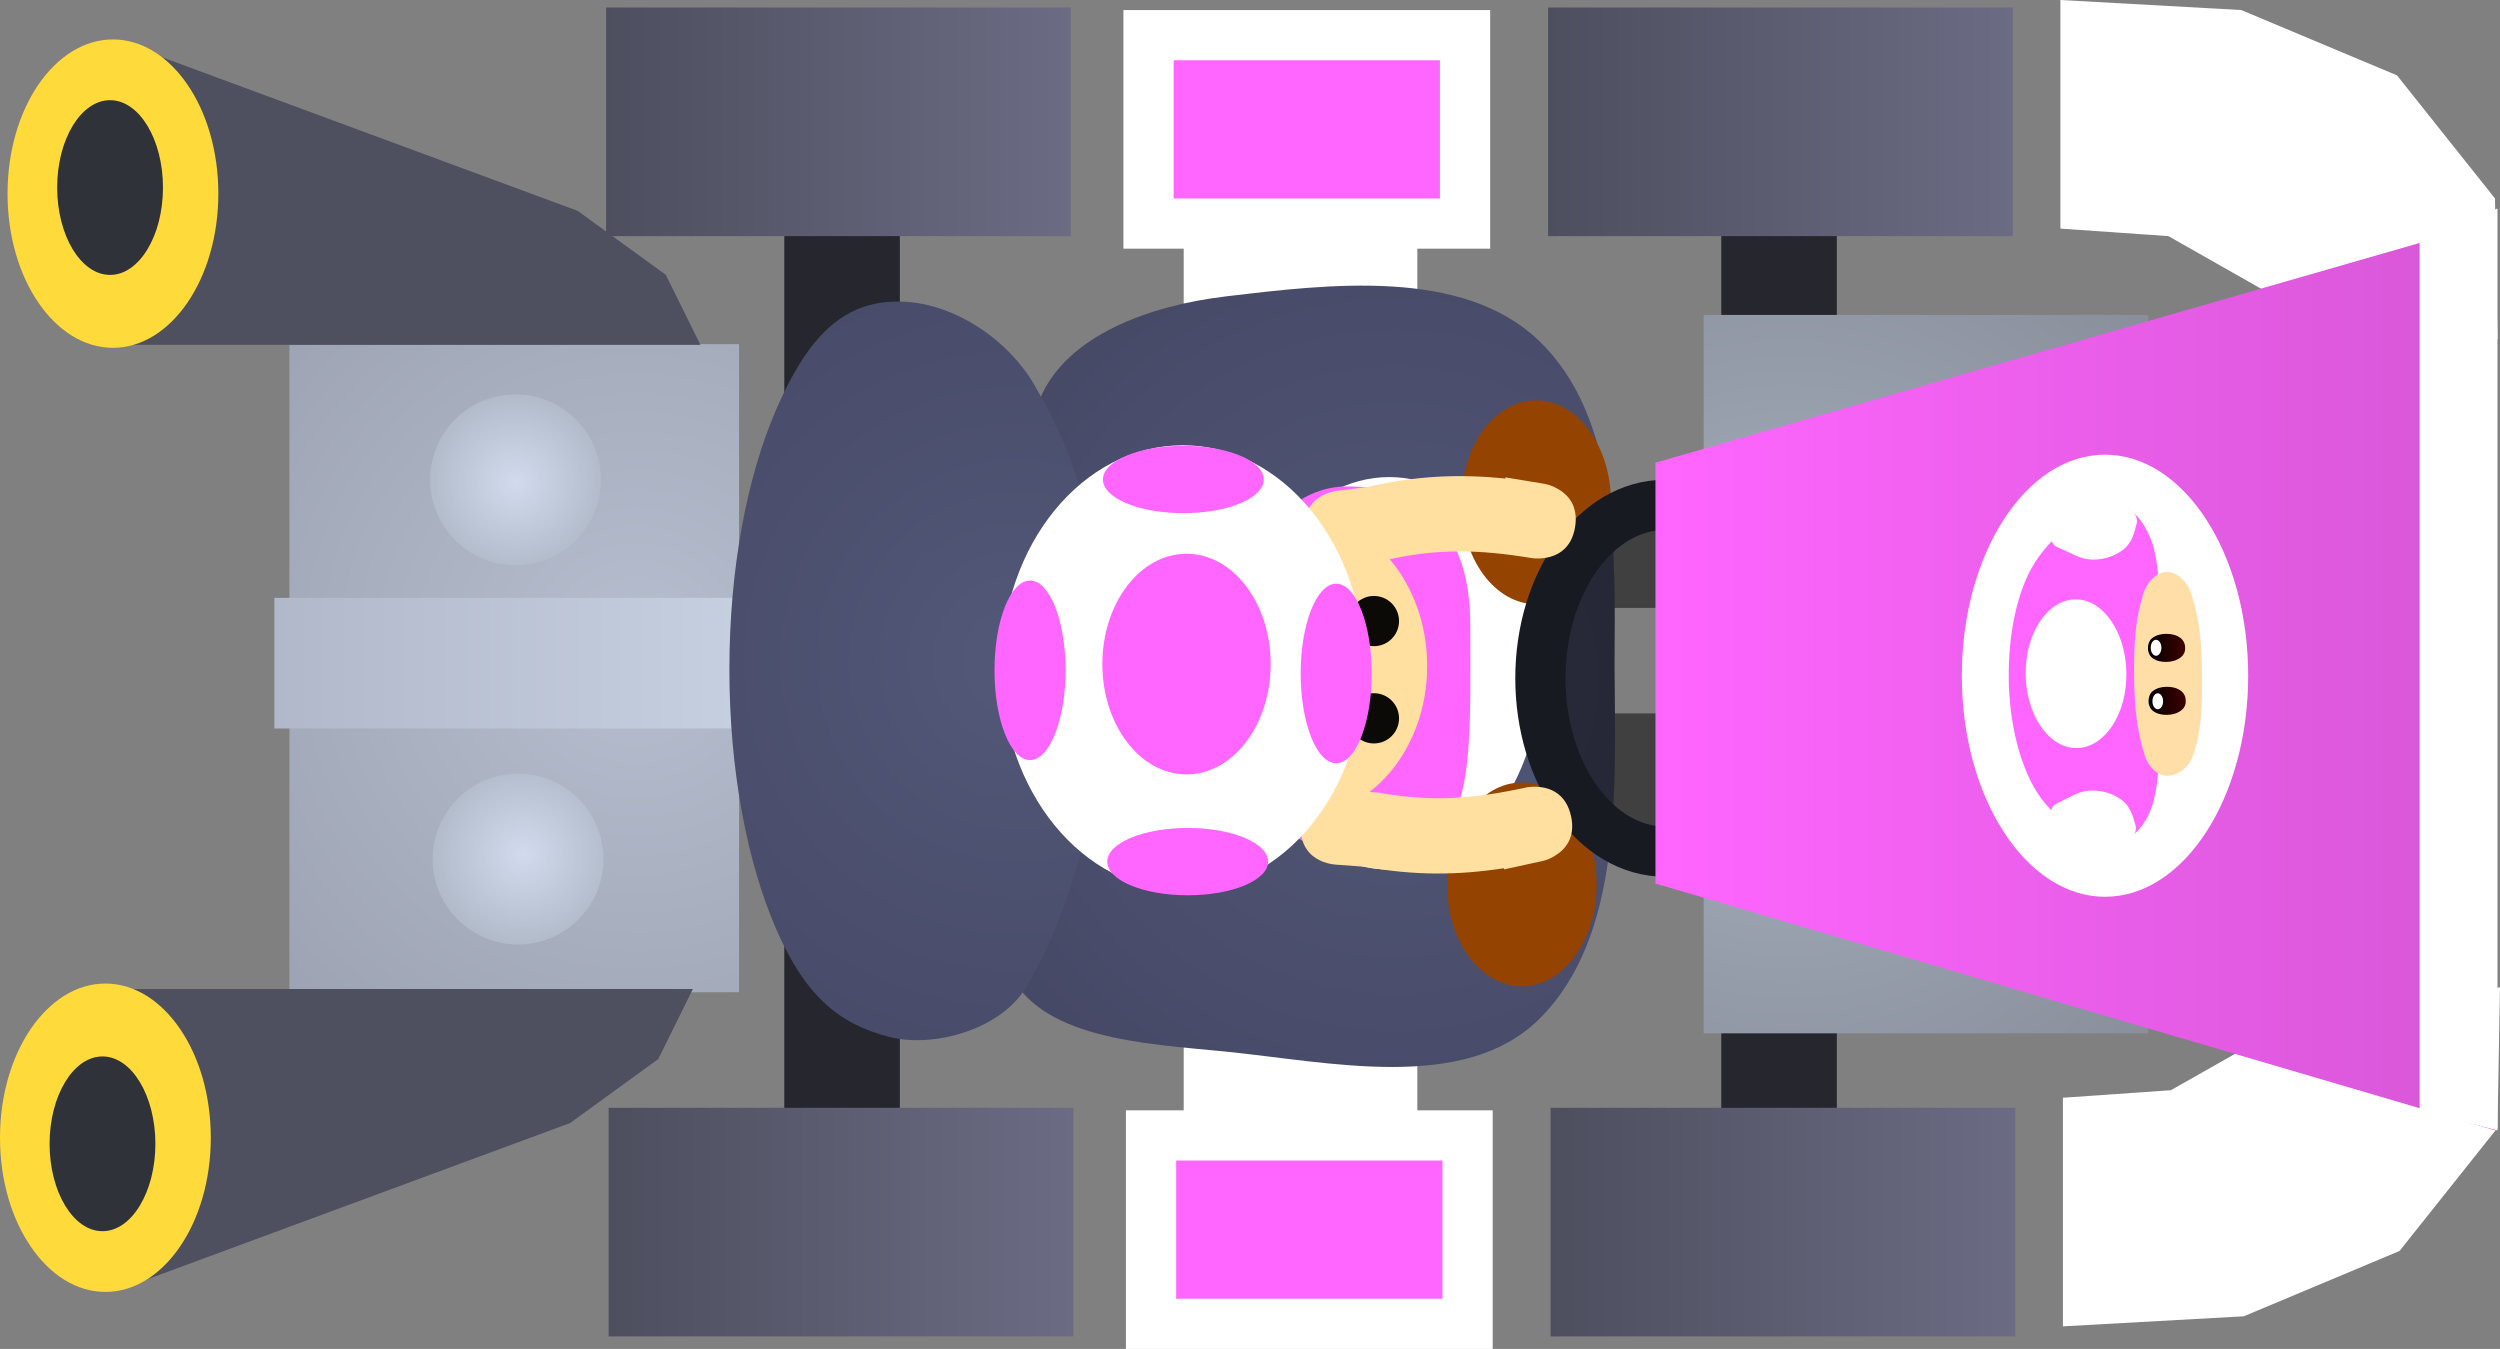 <svg version="1.1" xmlns="http://www.w3.org/2000/svg" xmlns:xlink="http://www.w3.org/1999/xlink" width="49.761" height="26.85" viewBox="0,0,49.761,26.85"><rect x="0" y="0" width="49.761" height="26.85" fill="#808080" stroke="none"/><defs><radialGradient cx="223.25" cy="179.799" r="11.126" gradientUnits="userSpaceOnUse" id="color-1"><stop offset="0" stop-color="#b6becf"/><stop offset="1" stop-color="#999fae"/></radialGradient><linearGradient x1="216.05" y1="178.7" x2="225.55" y2="178.7" gradientUnits="userSpaceOnUse" id="color-2"><stop offset="0" stop-color="#b1b8c9"/><stop offset="1" stop-color="#c6d0e1"/></linearGradient><radialGradient cx="238.362" cy="180.34" r="11.754" gradientUnits="userSpaceOnUse" id="color-3"><stop offset="0" stop-color="#535879"/><stop offset="1" stop-color="#434561"/></radialGradient><radialGradient cx="230.838" cy="179.952" r="11.614" gradientUnits="userSpaceOnUse" id="color-4"><stop offset="0" stop-color="#535879"/><stop offset="1" stop-color="#434561"/></radialGradient><radialGradient cx="246.199" cy="180.281" r="12.159" gradientUnits="userSpaceOnUse" id="color-5"><stop offset="0" stop-color="#a9b1c0"/><stop offset="1" stop-color="#828893"/></radialGradient><linearGradient x1="0" y1="0" x2="0" y2="0" gradientUnits="userSpaceOnUse" id="color-6"><stop offset="0" stop-color="#000000" stop-opacity="0"/><stop offset="1" stop-color="#000000"/></linearGradient><linearGradient x1="243.54" y1="180.252" x2="260.264" y2="180.252" gradientUnits="userSpaceOnUse" id="color-7"><stop offset="0" stop-color="#ff66ff"/><stop offset="1" stop-color="#d656d6"/></linearGradient><linearGradient x1="222.703" y1="188.85" x2="231.953" y2="188.85" gradientUnits="userSpaceOnUse" id="color-8"><stop offset="0" stop-color="#4d4e5e"/><stop offset="1" stop-color="#6b6c84"/></linearGradient><linearGradient x1="241.453" y1="188.85" x2="250.703" y2="188.85" gradientUnits="userSpaceOnUse" id="color-9"><stop offset="0" stop-color="#4d4e5e"/><stop offset="1" stop-color="#6b6c84"/></linearGradient><linearGradient x1="222.653" y1="166.95" x2="231.903" y2="166.95" gradientUnits="userSpaceOnUse" id="color-10"><stop offset="0" stop-color="#4d4e5e"/><stop offset="1" stop-color="#6b6c84"/></linearGradient><linearGradient x1="241.403" y1="166.95" x2="250.653" y2="166.95" gradientUnits="userSpaceOnUse" id="color-11"><stop offset="0" stop-color="#4d4e5e"/><stop offset="1" stop-color="#6b6c84"/></linearGradient><radialGradient cx="221" cy="183.8" r="2.34" gradientUnits="userSpaceOnUse" id="color-12"><stop offset="0" stop-color="#d1dbed"/><stop offset="1" stop-color="#a9b1c0"/></radialGradient><radialGradient cx="220.85" cy="176.4" r="2.275" gradientUnits="userSpaceOnUse" id="color-13"><stop offset="0" stop-color="#d1dbed"/><stop offset="1" stop-color="#a9b1c0"/></radialGradient><linearGradient x1="253.355" y1="180.755" x2="254.094" y2="180.745" gradientUnits="userSpaceOnUse" id="color-14"><stop offset="0" stop-color="#000000"/><stop offset="1" stop-color="#3f0000"/></linearGradient><linearGradient x1="253.343" y1="179.7" x2="254.081" y2="179.691" gradientUnits="userSpaceOnUse" id="color-15"><stop offset="0" stop-color="#000000"/><stop offset="1" stop-color="#3f0000"/></linearGradient></defs><g transform="translate(-210.589,-166.8)"><g data-paper-data="{&quot;isPaintingLayer&quot;:true}" fill-rule="nonzero" stroke-linejoin="miter" stroke-miterlimit="10" stroke-dasharray="" stroke-dashoffset="0" style="mix-blend-mode: normal"><path d="M223.55,178.9h25v2.1h-25z" fill="#ffffff" stroke="none" stroke-width="0.884" stroke-linecap="butt"/><path d="M234.15,171h4.65v18.6h-4.65z" fill="#ffffff" stroke="none" stroke-width="1" stroke-linecap="butt"/><path d="M244.85,170.75h2.3v18.75h-2.3z" fill="#25262e" stroke="none" stroke-width="1" stroke-linecap="butt"/><path d="M226.2,170.75h2.3v18.75h-2.3z" fill="#25262e" stroke="none" stroke-width="1" stroke-linecap="butt"/><path d="M251.6,166.8l3.6,0.2l3.1,1.3l1.95,2.45l0.05,2.8l-4.7,-1l-1.85,-1.05l-2.15,-0.15z" fill="#ffffff" stroke="none" stroke-width="1" stroke-linecap="round"/><path d="M251.65,188.65l2.15,-0.15l1.85,-1.05l4.7,-1l-0.05,2.8l-1.95,2.45l-3.1,1.3l-3.6,0.2z" data-paper-data="{&quot;origPos&quot;:null}" fill="#ffffff" stroke="none" stroke-width="1" stroke-linecap="round"/><path d="M216.35,173.65h8.95v12.9h-8.95z" fill="url(#color-1)" stroke="none" stroke-width="1" stroke-linecap="butt"/><path d="M216.05,178.7h9.5v2.6h-9.5z" fill="url(#color-2)" stroke="none" stroke-width="1" stroke-linecap="butt"/><g data-paper-data="{&quot;origPos&quot;:null}" stroke="none" stroke-width="1.59" stroke-linecap="round"><path d="M234.973,172.701c2.083,-0.248 4.723,-0.571 6.242,0.875c1.616,1.546 1.52,4.256 1.511,6.441c0.009,2.43 0.186,5.41 -1.511,7.077c-1.493,1.461 -4.163,0.843 -6.242,0.636c-1.589,-0.159 -3.758,-0.242 -4.333,-1.67c-0.817,-1.84 0.975,-3.896 1.113,-5.884c0.126,-1.803 -1.234,-3.745 -0.477,-5.407c0.522,-1.306 2.23,-1.892 3.697,-2.067z" data-paper-data="{&quot;origPos&quot;:null}" fill="url(#color-3)"/><path d="M228.288,172.808c1.18,-0.089 2.414,0.748 2.942,1.749c1.019,1.722 1.42,3.828 1.352,5.805c-0.073,2.107 -0.525,4.327 -1.59,6.123c-0.52,0.817 -1.827,1.177 -2.704,0.954c-1.002,-0.256 -1.673,-0.819 -2.249,-2.144c-0.576,-1.325 -0.932,-3.154 -0.932,-5.172c0,-2.018 0.356,-3.847 0.932,-5.172c0.576,-1.325 1.217,-2.066 2.249,-2.144z" fill="url(#color-4)"/></g><path d="M241.24,180.202c0,2.157 -1.342,3.906 -2.997,3.906c-1.655,0 -2.997,-1.749 -2.997,-3.906c0,-2.157 1.342,-3.906 2.997,-3.906c1.655,0 2.997,1.749 2.997,3.906z" data-paper-data="{&quot;origPos&quot;:null}" fill="#ffffff" stroke="none" stroke-width="NaN" stroke-linecap="butt"/><path d="M239.854,179.237c0,1.88 0.078,3.703 -0.647,4.171c-0.242,0.156 -1.522,0.37 -1.81,0.37c-1.357,0 -2.457,-1.633 -2.457,-3.648c0,-2.015 1.1,-3.648 2.457,-3.648c1.357,0 2.457,0.74 2.457,2.755z" data-paper-data="{&quot;origPos&quot;:null}" fill="#ff66ff" stroke="none" stroke-width="0" stroke-linecap="butt"/><path d="M242.655,176.798c0,1.121 -0.667,2.029 -1.489,2.029c-0.822,0 -1.489,-0.908 -1.489,-2.029c0,-1.121 0.667,-2.029 1.489,-2.029c0.822,0 1.489,0.908 1.489,2.029z" data-paper-data="{&quot;origPos&quot;:null}" fill="#944300" stroke="none" stroke-width="0" stroke-linecap="butt"/><path d="M242.368,184.404c0,1.121 -0.667,2.029 -1.489,2.029c-0.822,0 -1.489,-0.908 -1.489,-2.029c0,-1.121 0.667,-2.029 1.489,-2.029c0.822,0 1.489,0.908 1.489,2.029z" data-paper-data="{&quot;origPos&quot;:null}" fill="#944300" stroke="none" stroke-width="0" stroke-linecap="butt"/><path d="M244.5,173.068h8.85v14.3h-8.85z" fill="url(#color-5)" stroke="none" stroke-width="1.147" stroke-linecap="butt"/><path d="M243.725,176.85c0.683,0 1.302,0.387 1.75,1.011c0.448,0.625 0.725,1.487 0.725,2.439c0,0.952 -0.277,1.814 -0.725,2.439c-0.448,0.624 -1.067,1.011 -1.75,1.011c-0.683,0 -1.302,-0.387 -1.75,-1.011c-0.448,-0.625 -0.725,-1.487 -0.725,-2.439c0,-0.952 0.277,-1.814 0.725,-2.439c0.448,-0.624 1.067,-1.011 1.75,-1.011z" data-paper-data="{&quot;origPos&quot;:null}" fill="url(#color-6)" stroke="#181a22" stroke-width="1" stroke-linecap="butt"/><path d="M243.54,176.01l16.724,-4.809v18.102l-16.724,-4.917z" data-paper-data="{&quot;origPos&quot;:null}" fill="url(#color-7)" stroke="none" stroke-width="0.54" stroke-linecap="butt"/><path d="M252.488,175.85c0.786,0 1.499,0.493 2.015,1.29c0.516,0.796 0.835,1.896 0.835,3.11c0,1.214 -0.319,2.314 -0.835,3.11c-0.516,0.797 -1.229,1.29 -2.015,1.29c-0.786,0 -1.499,-0.493 -2.015,-1.29c-0.516,-0.796 -0.835,-1.896 -0.835,-3.11c0,-1.214 0.319,-2.314 0.835,-3.11c0.516,-0.797 1.229,-1.29 2.015,-1.29z" data-paper-data="{&quot;origPos&quot;:null}" fill="#ffffff" stroke="none" stroke-width="1" stroke-linecap="butt"/><g><path d="M222.703,188.85h9.25v4.55h-9.25z" fill="url(#color-8)" stroke="none" stroke-width="1.062" stroke-linecap="butt"/><path d="M241.453,188.85h9.25v4.55h-9.25z" fill="url(#color-9)" stroke="none" stroke-width="1.062" stroke-linecap="butt"/><path d="M233.5,189.4h6.3v3.75h-6.3z" fill="#ff66ff" stroke="#ffffff" stroke-width="1" stroke-linecap="round"/></g><g data-paper-data="{&quot;origPos&quot;:null}"><path d="M222.653,166.95h9.25v4.55h-9.25z" fill="url(#color-10)" stroke="none" stroke-width="1.062" stroke-linecap="butt"/><path d="M241.403,166.95h9.25v4.55h-9.25z" data-paper-data="{&quot;origPos&quot;:null}" fill="url(#color-11)" stroke="none" stroke-width="1.062" stroke-linecap="butt"/><path d="M233.45,167.5h6.3v3.75h-6.3z" data-paper-data="{&quot;origPos&quot;:null}" fill="#ff66ff" stroke="#ffffff" stroke-width="1" stroke-linecap="round"/></g><g stroke="none"><path d="M213.069,167.664l9.018,3.333l1.754,1.273l0.689,1.394h-11.461z" fill="#4e4f5f" stroke-width="1.232" stroke-linecap="round"/><path d="M211.353,172.823c-0.381,-0.555 -0.614,-1.322 -0.614,-2.169c0,-0.847 0.234,-1.614 0.614,-2.169c0.381,-0.556 0.905,-0.9 1.484,-0.9c0.578,0 1.103,0.343 1.484,0.9c0.381,0.555 0.614,1.322 0.614,2.169c0,0.847 -0.234,1.614 -0.614,2.169c-0.381,0.556 -0.905,0.9 -1.484,0.9c-0.579,0 -1.103,-0.343 -1.484,-0.9z" fill="#ffda3b" stroke-width="2.387" stroke-linecap="butt"/><path d="M212.036,171.762c-0.19,-0.314 -0.309,-0.749 -0.309,-1.229c0,-0.48 0.118,-0.915 0.309,-1.229c0.19,-0.315 0.453,-0.51 0.744,-0.51c0.291,0 0.553,0.195 0.744,0.51c0.19,0.314 0.309,0.749 0.309,1.229c0,0.48 -0.118,0.915 -0.309,1.229c-0.19,0.315 -0.453,0.51 -0.744,0.51c-0.291,0 -0.553,-0.195 -0.744,-0.51z" fill="#30323a" stroke-width="1.197" stroke-linecap="butt"/></g><g stroke="none"><path d="M212.919,186.486h11.461l-0.689,1.394l-1.754,1.273l-9.018,3.333z" fill="#4e4f5f" stroke-width="1.232" stroke-linecap="round"/><path d="M212.687,186.377c0.578,0 1.103,0.343 1.484,0.9c0.381,0.555 0.614,1.322 0.614,2.169c0,0.847 -0.234,1.614 -0.614,2.169c-0.381,0.556 -0.905,0.9 -1.484,0.9c-0.579,0 -1.103,-0.343 -1.484,-0.9c-0.381,-0.555 -0.614,-1.322 -0.614,-2.169c0,-0.847 0.234,-1.614 0.614,-2.169c0.381,-0.556 0.905,-0.9 1.484,-0.9z" fill="#ffda3b" stroke-width="2.387" stroke-linecap="butt"/><path d="M212.629,187.828c0.291,0 0.553,0.195 0.744,0.51c0.19,0.314 0.309,0.749 0.309,1.229c0,0.48 -0.118,0.915 -0.309,1.229c-0.19,0.315 -0.453,0.51 -0.744,0.51c-0.291,0 -0.553,-0.195 -0.744,-0.51c-0.19,-0.314 -0.309,-0.749 -0.309,-1.229c0,-0.48 0.118,-0.915 0.309,-1.229c0.19,-0.315 0.453,-0.51 0.744,-0.51z" fill="#30323a" stroke-width="1.197" stroke-linecap="butt"/></g><path d="M220.9,182.2c0.469,0 0.894,0.19 1.202,0.498c0.308,0.308 0.498,0.733 0.498,1.202c0,0.469 -0.19,0.894 -0.498,1.202c-0.308,0.308 -0.733,0.498 -1.202,0.498c-0.469,0 -0.894,-0.19 -1.202,-0.498c-0.308,-0.308 -0.498,-0.733 -0.498,-1.202c0,-0.469 0.19,-0.894 0.498,-1.202c0.308,-0.308 0.733,-0.498 1.202,-0.498z" fill="url(#color-12)" stroke="none" stroke-width="1" stroke-linecap="butt"/><path d="M220.85,174.65c0.469,0 0.894,0.19 1.202,0.498c0.308,0.308 0.498,0.733 0.498,1.202c0,0.469 -0.19,0.894 -0.498,1.202c-0.308,0.308 -0.733,0.498 -1.202,0.498c-0.469,0 -0.894,-0.19 -1.202,-0.498c-0.308,-0.308 -0.498,-0.733 -0.498,-1.202c0,-0.469 0.19,-0.894 0.498,-1.202c0.308,-0.308 0.733,-0.498 1.202,-0.498z" fill="url(#color-13)" stroke="none" stroke-width="1" stroke-linecap="butt"/><path d="M258.75,171.6l1.55,-0.65v18.35l-1.55,-0.4z" data-paper-data="{&quot;origPos&quot;:null}" fill="#ffffff" stroke="none" stroke-width="1" stroke-linecap="round"/><path d="M236.475,183.276c-0.011,-0.75 0.739,-0.761 0.739,-0.761l0.82,0.063c1.045,0.189 1.895,0.123 2.933,-0.104c0,0 0.12,-0.026 0.273,-0.009c0.226,0.025 0.524,0.145 0.62,0.581c0.096,0.436 -0.126,0.67 -0.32,0.787c-0.075,0.049 -0.16,0.086 -0.252,0.106l-0.76,0.166l-0.005,-0.023c-0.919,0.141 -1.782,0.148 -2.756,-0.029l-0.53,-0.039c0,0 -0.75,0.011 -0.761,-0.739z" data-paper-data="{&quot;origPos&quot;:null,&quot;origRot&quot;:0}" fill="#ffe0a0" stroke="none" stroke-width="0.5" stroke-linecap="butt"/><path d="M237.274,176.561l0.527,-0.066c0.963,-0.226 1.826,-0.264 2.751,-0.17l0.004,-0.023l0.767,0.127c0.094,0.016 0.18,0.048 0.257,0.093c0.2,0.107 0.433,0.329 0.36,0.77c-0.073,0.441 -0.365,0.575 -0.589,0.612c-0.152,0.025 -0.273,0.005 -0.273,0.005c-1.048,-0.174 -1.9,-0.197 -2.934,0.046l-0.815,0.105c0,0 -0.75,0.027 -0.777,-0.722c-0.027,-0.75 0.722,-0.777 0.722,-0.777z" data-paper-data="{&quot;origPos&quot;:null,&quot;index&quot;:null,&quot;origRot&quot;:0}" fill="#ffe0a0" stroke="none" stroke-width="0.5" stroke-linecap="butt"/><path d="M237.899,180.205c0,1.604 -0.723,2.904 -1.614,2.904c-0.891,0 -1.614,-1.3 -1.614,-2.904c0,-1.604 0.723,-2.904 1.614,-2.904c0.891,0 1.614,1.3 1.614,2.904z" data-paper-data="{&quot;origPos&quot;:null}" fill="#ffe0a0" stroke="none" stroke-width="0" stroke-linecap="butt"/><path d="M238.996,180.056c0,1.645 -1.117,2.978 -2.494,2.978c-1.378,0 -2.494,-1.333 -2.494,-2.978c0,-1.645 1.117,-2.978 2.494,-2.978c1.378,0 2.494,1.333 2.494,2.978z" data-paper-data="{&quot;origPos&quot;:null}" fill="#ffe0a0" stroke="none" stroke-width="0" stroke-linecap="butt"/><path d="M237.436,181.098c0,-0.276 0.224,-0.5 0.5,-0.5c0.276,0 0.5,0.224 0.5,0.5c0,0.276 -0.224,0.5 -0.5,0.5c-0.276,0 -0.5,-0.224 -0.5,-0.5z" data-paper-data="{&quot;origPos&quot;:null}" fill="#0c0a07" stroke="none" stroke-width="0.5" stroke-linecap="butt"/><path d="M237.436,179.162c0,-0.276 0.224,-0.5 0.5,-0.5c0.276,0 0.5,0.224 0.5,0.5c0,0.276 -0.224,0.5 -0.5,0.5c-0.276,0 -0.5,-0.224 -0.5,-0.5z" data-paper-data="{&quot;origPos&quot;:null}" fill="#0c0a07" stroke="none" stroke-width="0.5" stroke-linecap="butt"/><g stroke="none"><path d="M250.572,180.298c-0.01,-0.891 0.173,-1.752 0.513,-2.289c0.452,-0.716 1.107,-1.045 1.714,-1.098c0.286,-0.024 0.586,0.44 0.68,0.889c0.168,0.798 0.064,1.68 0.062,2.538c-0.002,0.796 0.095,1.652 -0.081,2.385c-0.106,0.443 -0.418,0.815 -0.697,0.795c-0.569,-0.04 -1.207,-0.285 -1.626,-0.944c-0.345,-0.542 -0.556,-1.385 -0.566,-2.276z" data-paper-data="{&quot;origPos&quot;:null}" fill="#ff66ff" stroke-width="0.932" stroke-linecap="round"/><path d="M250.908,180.223c-0.005,-0.408 0.103,-0.78 0.282,-1.05c0.179,-0.27 0.428,-0.439 0.704,-0.443c0.277,-0.004 0.53,0.159 0.714,0.425c0.185,0.266 0.301,0.634 0.306,1.042c0.005,0.408 -0.103,0.78 -0.282,1.05c-0.179,0.27 -0.428,0.439 -0.704,0.443c-0.277,0.004 -0.53,-0.159 -0.714,-0.425c-0.185,-0.266 -0.301,-0.634 -0.306,-1.042z" data-paper-data="{&quot;origPos&quot;:null}" fill="#ffffff" stroke-width="1" stroke-linecap="butt"/><path d="M251.432,177.578c-0.015,-0.075 0.082,-0.149 0.136,-0.188c0.207,-0.147 0.426,-0.277 0.642,-0.367c0.177,-0.074 0.361,-0.124 0.544,-0.131c0.103,-0.003 0.21,0.027 0.295,0.108c0.049,0.038 0.089,0.141 0.07,0.216c-0.05,0.195 -0.093,0.376 -0.248,0.507c-0.155,0.131 -0.371,0.213 -0.61,0.216c-0.239,0.003 -0.415,-0.11 -0.615,-0.201c-0.075,-0.034 -0.19,-0.061 -0.214,-0.16z" data-paper-data="{&quot;origPos&quot;:null}" fill="#ffffff" stroke-width="1" stroke-linecap="round"/><path d="M251.612,182.751c0.199,-0.096 0.371,-0.213 0.61,-0.216c0.239,-0.003 0.457,0.074 0.615,0.201c0.158,0.127 0.206,0.307 0.26,0.5c0.021,0.075 -0.017,0.178 -0.065,0.218c-0.083,0.083 -0.19,0.116 -0.293,0.115c-0.184,-0.002 -0.369,-0.048 -0.547,-0.117c-0.219,-0.085 -0.442,-0.205 -0.651,-0.351c-0.052,-0.036 -0.134,-0.11 -0.12,-0.184c0.021,-0.101 0.12,-0.132 0.189,-0.165z" data-paper-data="{&quot;origPos&quot;:null}" fill="#ffffff" stroke-width="1" stroke-linecap="round"/><path d="M253.067,180.242c-0.007,-0.629 0.027,-1.121 0.18,-1.614c0.079,-0.257 0.283,-0.448 0.469,-0.442c0.188,-0.011 0.399,0.171 0.487,0.429c0.166,0.487 0.21,0.98 0.217,1.609c0.007,0.629 -0.013,1.131 -0.18,1.614c-0.09,0.261 -0.325,0.401 -0.521,0.404c-0.169,0.002 -0.361,-0.161 -0.436,-0.392c-0.16,-0.492 -0.21,-0.98 -0.217,-1.609z" data-paper-data="{&quot;origPos&quot;:null}" fill="#ffdea8" stroke-width="1" stroke-linecap="butt"/><g data-paper-data="{&quot;origPos&quot;:null}" stroke-width="2.796"><path d="M253.355,180.762c-0.003,-0.085 0.031,-0.167 0.083,-0.206c0.081,-0.061 0.169,-0.084 0.278,-0.086c0.109,-0.001 0.202,0.023 0.28,0.078c0.062,0.044 0.102,0.121 0.098,0.204c0.006,0.077 -0.033,0.147 -0.093,0.191c-0.077,0.057 -0.169,0.084 -0.278,0.086c-0.109,0.001 -0.198,-0.018 -0.28,-0.078c-0.054,-0.04 -0.089,-0.117 -0.088,-0.189z" data-paper-data="{&quot;origPos&quot;:null}" fill="url(#color-14)" stroke-linecap="round"/><path d="M253.343,179.708c-0.003,-0.085 0.031,-0.167 0.083,-0.206c0.081,-0.061 0.169,-0.084 0.278,-0.086c0.109,-0.001 0.202,0.023 0.28,0.078c0.062,0.044 0.102,0.121 0.098,0.204c0.006,0.077 -0.033,0.147 -0.093,0.191c-0.077,0.057 -0.169,0.084 -0.278,0.086c-0.109,0.001 -0.198,-0.018 -0.28,-0.078c-0.054,-0.04 -0.089,-0.117 -0.088,-0.189z" data-paper-data="{&quot;origPos&quot;:null}" fill="url(#color-15)" stroke-linecap="round"/><path d="M253.398,179.695c-0.001,-0.044 0.011,-0.084 0.03,-0.113c0.019,-0.029 0.045,-0.047 0.074,-0.048c0.029,-0 0.056,0.017 0.076,0.046c0.02,0.028 0.032,0.068 0.032,0.112c0.001,0.044 -0.011,0.084 -0.03,0.113c-0.019,0.029 -0.045,0.047 -0.074,0.048c-0.029,0 -0.056,-0.017 -0.076,-0.046c-0.02,-0.028 -0.032,-0.068 -0.032,-0.112z" data-paper-data="{&quot;origPos&quot;:null}" fill="#ffffff" stroke-linecap="butt"/><path d="M253.432,180.76c-0.001,-0.044 0.011,-0.084 0.03,-0.113c0.019,-0.029 0.045,-0.047 0.074,-0.048c0.029,-0 0.056,0.017 0.076,0.046c0.02,0.028 0.032,0.068 0.032,0.112c0.001,0.044 -0.011,0.084 -0.03,0.113c-0.019,0.029 -0.045,0.047 -0.074,0.048c-0.029,0 -0.056,-0.017 -0.076,-0.046c-0.02,-0.028 -0.032,-0.068 -0.032,-0.112z" data-paper-data="{&quot;origPos&quot;:null}" fill="#ffffff" stroke-linecap="butt"/></g></g><g data-paper-data="{&quot;origPos&quot;:null}" stroke="none" stroke-width="0" stroke-linecap="butt"><path d="M237.743,180.093c0,2.447 -1.617,4.43 -3.611,4.43c-1.994,0 -3.611,-1.983 -3.611,-4.43c0,-2.447 1.617,-4.43 3.611,-4.43c1.994,0 3.611,1.983 3.611,4.43z" data-paper-data="{&quot;origPos&quot;:null}" fill="#ffffff"/><path d="M235.881,180.018c0,1.213 -0.75,2.196 -1.675,2.196c-0.925,0 -1.675,-0.983 -1.675,-2.196c0,-1.213 0.75,-2.196 1.675,-2.196c0.925,0 1.675,0.983 1.675,2.196z" data-paper-data="{&quot;origPos&quot;:null}" fill="#ff66ff"/><path d="M237.892,180.205c0,0.987 -0.317,1.787 -0.707,1.787c-0.391,0 -0.707,-0.8 -0.707,-1.787c0,-0.987 0.317,-1.787 0.707,-1.787c0.391,0 0.707,0.8 0.707,1.787z" data-paper-data="{&quot;origPos&quot;:null}" fill="#ff66ff"/><path d="M231.798,180.142c0,0.987 -0.317,1.787 -0.707,1.787c-0.391,0 -0.707,-0.8 -0.707,-1.787c0,-0.987 0.317,-1.787 0.707,-1.787c0.391,0 0.707,0.8 0.707,1.787z" data-paper-data="{&quot;origPos&quot;:null}" fill="#ff66ff"/><path d="M235.744,176.344c0,0.37 -0.717,0.67 -1.601,0.67c-0.884,0 -1.601,-0.3 -1.601,-0.67c0,-0.37 0.717,-0.67 1.601,-0.67c0.884,0 1.601,0.3 1.601,0.67z" data-paper-data="{&quot;origPos&quot;:null}" fill="#ff66ff"/><path d="M235.83,183.95c0,0.37 -0.717,0.67 -1.601,0.67c-0.884,0 -1.601,-0.3 -1.601,-0.67c0,-0.37 0.717,-0.67 1.601,-0.67c0.884,0 1.601,0.3 1.601,0.67z" data-paper-data="{&quot;origPos&quot;:null}" fill="#ff66ff"/></g></g></g></svg>